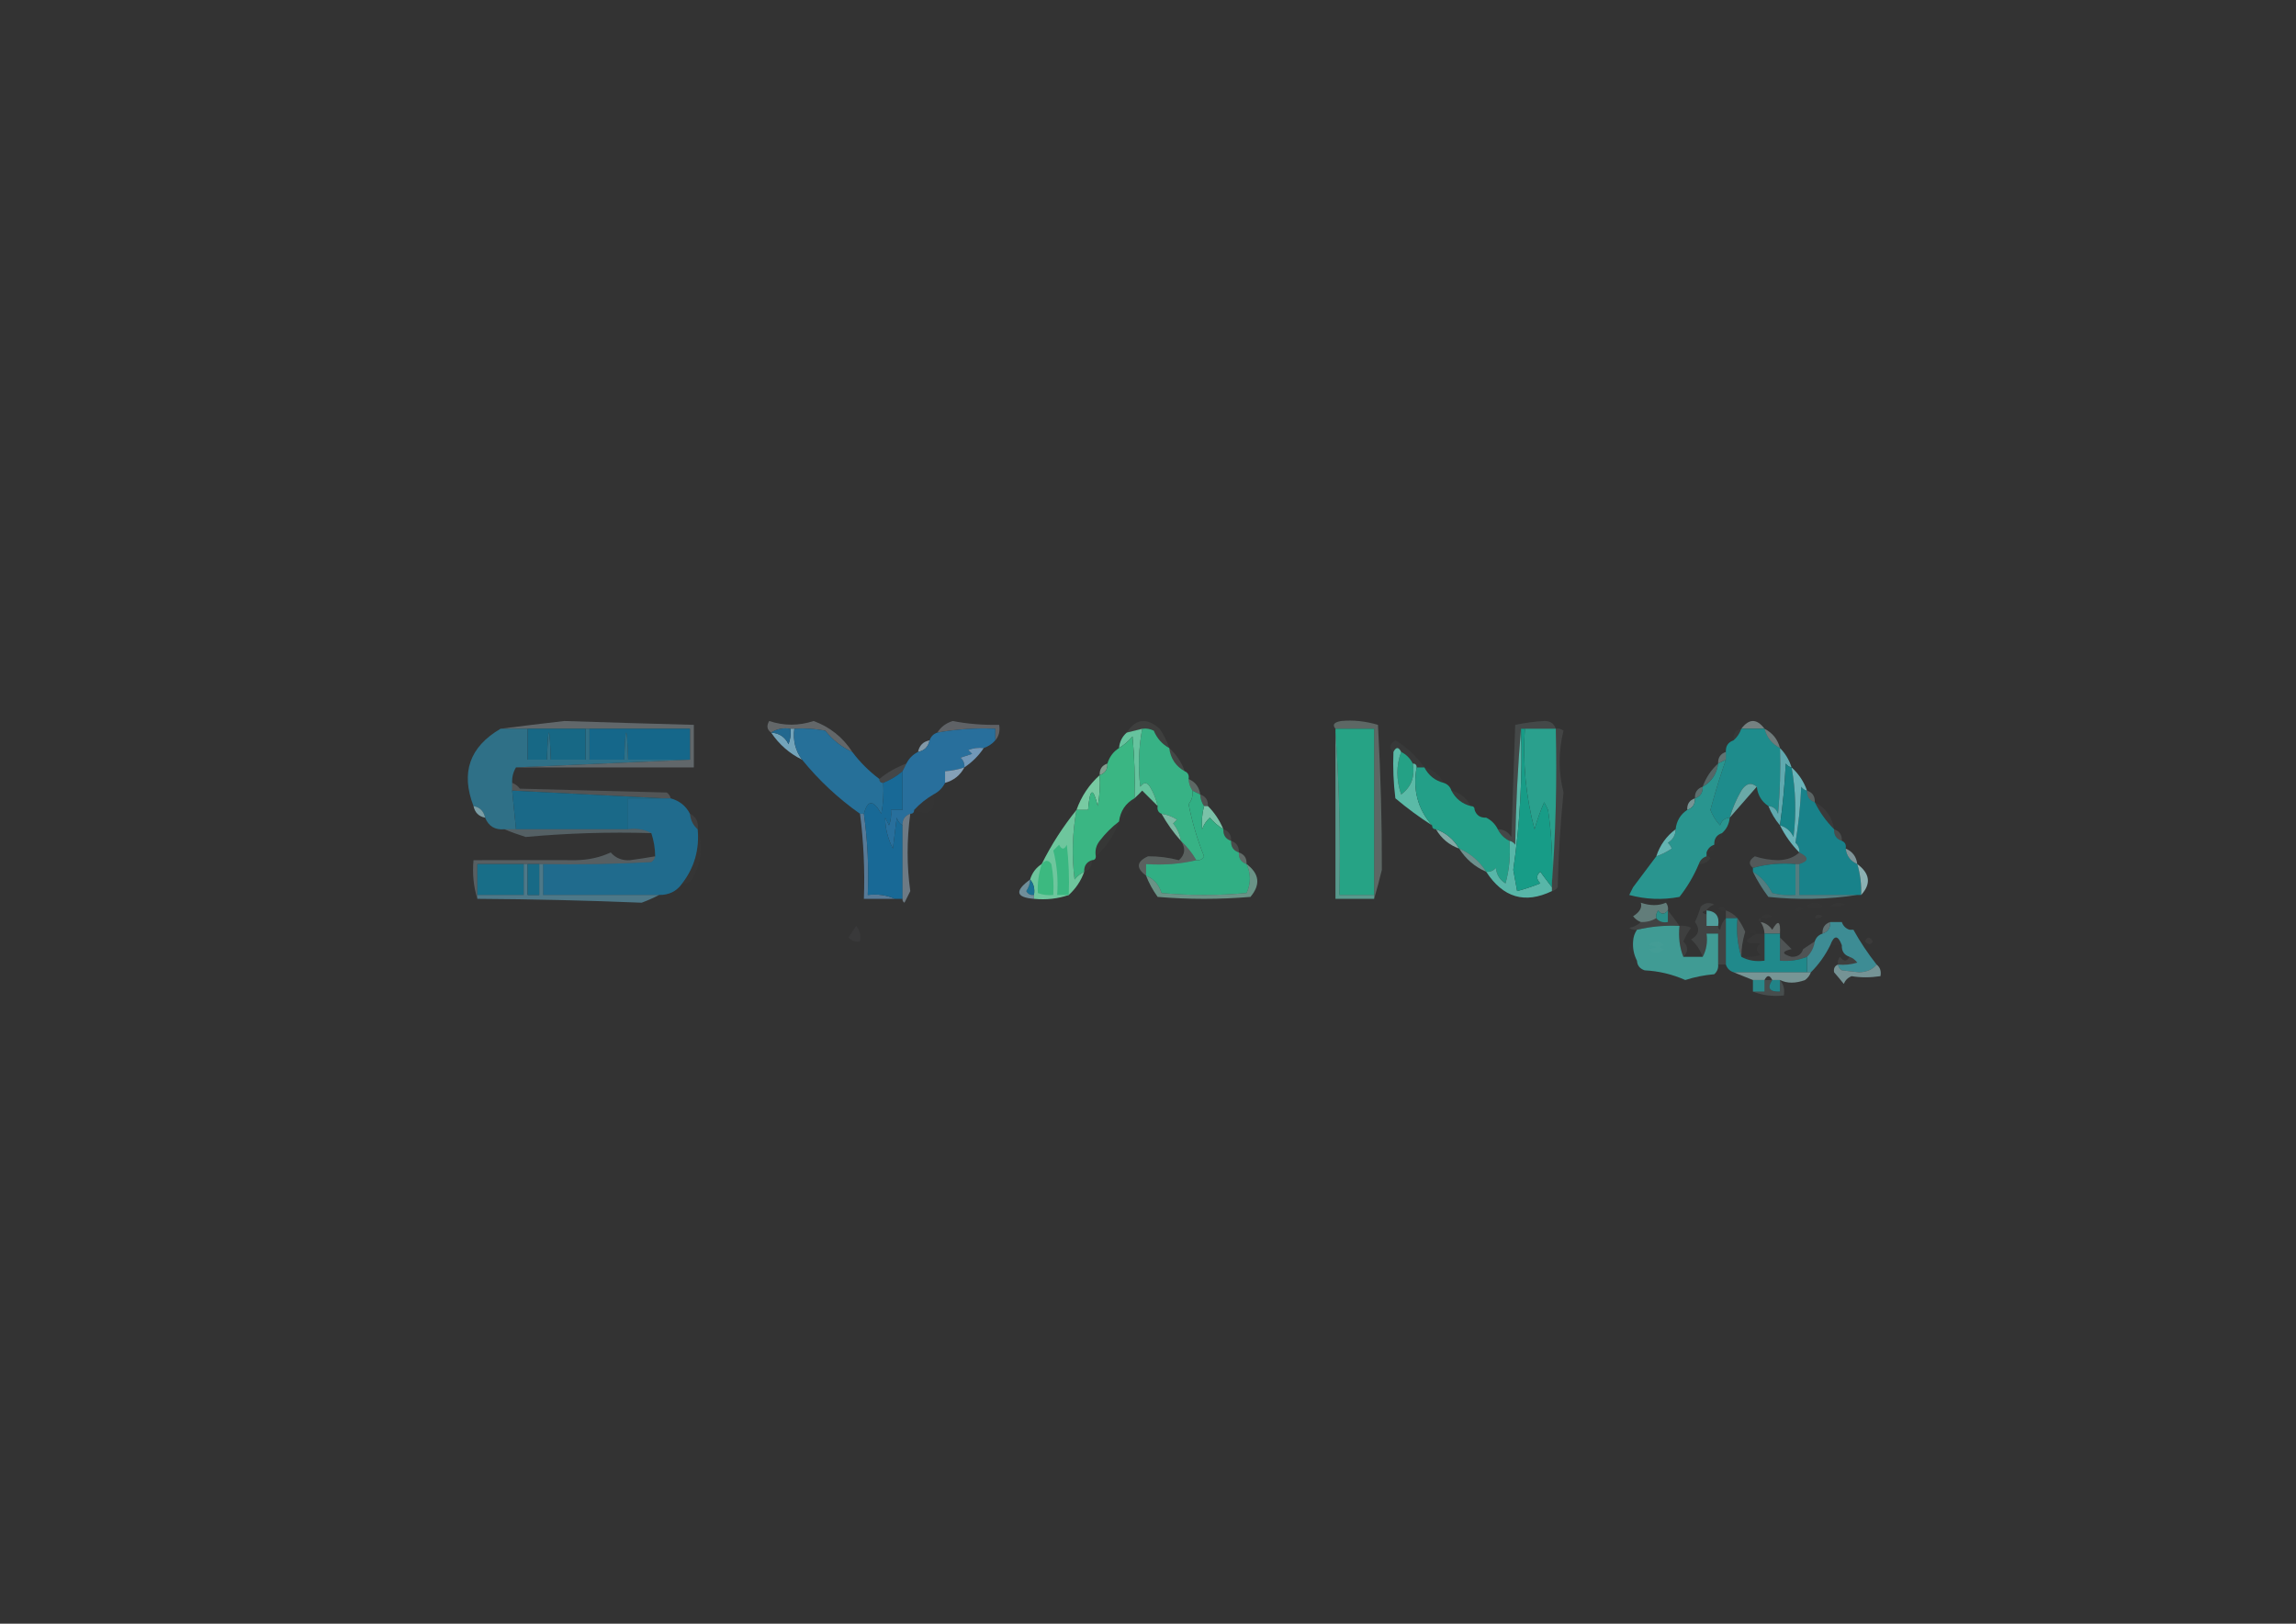 <?xml version="1.0" encoding="UTF-8"?>
<!DOCTYPE svg PUBLIC "-//W3C//DTD SVG 1.1//EN" "http://www.w3.org/Graphics/SVG/1.1/DTD/svg11.dtd">
<svg xmlns="http://www.w3.org/2000/svg" version="1.1" width="594px" height="420px" style="shape-rendering:geometricPrecision; text-rendering:geometricPrecision; image-rendering:optimizeQuality; fill-rule:evenodd; clip-rule:evenodd" xmlns:xlink="http://www.w3.org/1999/xlink">
<rect width="100%" height="100%" fill="#333333" stroke="none"/>
<g><path style="opacity:0.388" fill="#abbac3" d="M 133.5,198.5 C 148.5,197.833 163.5,197.167 178.5,196.5C 178.5,193.833 178.5,191.167 178.5,188.5C 169.833,188.5 161.167,188.5 152.5,188.5C 152.167,188.5 151.833,188.5 151.5,188.5C 146.5,188.5 141.5,188.5 136.5,188.5C 134.167,188.5 131.833,188.5 129.5,188.5C 134.9,187.813 140.4,187.146 146,186.5C 157.144,186.866 168.311,187.199 179.5,187.5C 179.5,191.167 179.5,194.833 179.5,198.5C 164.167,198.5 148.833,198.5 133.5,198.5 Z"/></g>
<g><path style="opacity:0.365" fill="#b7c2c9" d="M 220.5,194.5 C 217.775,193.287 215.441,191.454 213.5,189C 210.854,188.503 208.187,188.336 205.5,188.5C 205.167,188.5 204.833,188.5 204.5,188.5C 202.585,188.216 200.919,188.549 199.5,189.5C 198.427,188.749 198.26,187.749 199,186.5C 202.799,187.767 206.632,187.767 210.5,186.5C 214.72,188.053 218.054,190.72 220.5,194.5 Z"/></g>
<g><path style="opacity:0.365" fill="#acb6c0" d="M 257.5,191.5 C 257.5,190.5 257.5,189.5 257.5,188.5C 252.438,188.274 247.438,188.608 242.5,189.5C 243.406,188.035 244.739,187.035 246.5,186.5C 250.165,187.233 254.165,187.566 258.5,187.5C 258.768,189.099 258.434,190.432 257.5,191.5 Z"/></g>
<g><path style="opacity:0.075" fill="#c9d8d1" d="M 302.5,193.5 C 300.661,192.492 299.328,190.992 298.5,189C 297.552,188.517 296.552,188.351 295.5,188.5C 294.167,188.833 292.833,189.167 291.5,189.5C 293.824,185.887 296.657,185.553 300,188.5C 301.094,190.078 301.928,191.745 302.5,193.5 Z"/></g>
<g><path style="opacity:0.561" fill="#a9bfbe" d="M 456.5,188.5 C 454.5,188.5 452.5,188.5 450.5,188.5C 452.5,185.833 454.5,185.833 456.5,188.5 Z"/></g>
<g><path style="opacity:0.999" fill="#15678a" d="M 152.5,188.5 C 161.167,188.5 169.833,188.5 178.5,188.5C 178.5,191.167 178.5,193.833 178.5,196.5C 173.167,196.5 167.833,196.5 162.5,196.5C 162.167,187.167 161.833,187.167 161.5,196.5C 158.5,196.5 155.5,196.5 152.5,196.5C 152.5,193.833 152.5,191.167 152.5,188.5 Z"/></g>
<g><path style="opacity:1" fill="#2aa08d" d="M 394.5,188.5 C 397.167,188.5 399.833,188.5 402.5,188.5C 402.829,202.01 402.496,215.344 401.5,228.5C 401.753,222.127 401.419,215.794 400.5,209.5C 400.167,208.833 399.833,208.167 399.5,207.5C 398.515,209.772 397.681,212.105 397,214.5C 394.753,205.998 393.92,197.331 394.5,188.5 Z"/></g>
<g><path style="opacity:0.027" fill="#d4eae9" d="M 450.5,188.5 C 450.068,189.71 449.401,190.71 448.5,191.5C 448.285,189.821 448.952,188.821 450.5,188.5 Z"/></g>
<g><path style="opacity:1" fill="#1e8c8c" d="M 450.5,188.5 C 452.5,188.5 454.5,188.5 456.5,188.5C 457.08,190.749 458.413,192.415 460.5,193.5C 460.666,199.176 460.499,204.843 460,210.5C 459.583,209.244 458.75,208.577 457.5,208.5C 455.75,207.341 454.75,205.674 454.5,203.5C 453.048,202.287 451.714,202.62 450.5,204.5C 449.201,206.758 448.201,209.092 447.5,211.5C 446.25,211.577 445.417,212.244 445,213.5C 443.916,212.335 443.083,211.002 442.5,209.5C 443.683,205.096 445.016,200.763 446.5,196.5C 446.5,195.833 446.5,195.167 446.5,194.5C 446.427,192.973 447.094,191.973 448.5,191.5C 449.401,190.71 450.068,189.71 450.5,188.5 Z"/></g>
<g><path style="opacity:1" fill="#74a4ba" d="M 204.5,188.5 C 204.833,188.5 205.167,188.5 205.5,188.5C 205.107,191.513 205.774,194.18 207.5,196.5C 204.236,194.906 201.569,192.573 199.5,189.5C 201.582,189.624 203.082,190.624 204,192.5C 204.49,191.207 204.657,189.873 204.5,188.5 Z"/></g>
<g><path style="opacity:1" fill="#22688f" d="M 199.5,189.5 C 200.919,188.549 202.585,188.216 204.5,188.5C 204.657,189.873 204.49,191.207 204,192.5C 203.082,190.624 201.582,189.624 199.5,189.5 Z"/></g>
<g><path style="opacity:0.475" fill="#afcacb" d="M 456.5,188.5 C 458.587,189.585 459.92,191.251 460.5,193.5C 458.413,192.415 457.08,190.749 456.5,188.5 Z"/></g>
<g><path style="opacity:0.32" fill="#b7d5cd" d="M 355.5,232.5 C 355.5,232.167 355.5,231.833 355.5,231.5C 355.5,217.167 355.5,202.833 355.5,188.5C 352.167,188.5 348.833,188.5 345.5,188.5C 344.62,187.469 345.12,186.802 347,186.5C 350.059,186.198 353.225,186.531 356.5,187.5C 357.21,200.553 357.543,213.053 357.5,225C 356.877,227.607 356.21,230.107 355.5,232.5 Z"/></g>
<g><path style="opacity:0.039" fill="#ccd9d7" d="M 368.5,198.5 C 367.833,198.5 367.167,198.5 366.5,198.5C 366.5,197.833 366.167,197.5 365.5,197.5C 364.833,196.167 363.833,195.167 362.5,194.5C 361.833,193.167 361.167,193.167 360.5,194.5C 359.287,193.503 359.454,192.503 361,191.5C 363.965,193.297 366.465,195.631 368.5,198.5 Z"/></g>
<g><path style="opacity:0.835" fill="#92adc0" d="M 240.5,191.5 C 240.144,193.19 239.144,194.19 237.5,194.5C 237.856,192.81 238.856,191.81 240.5,191.5 Z"/></g>
<g><path style="opacity:1" fill="#286f9c" d="M 257.5,191.5 C 256.71,192.401 255.71,193.068 254.5,193.5C 253.127,193.343 251.793,193.51 250.5,194C 250.833,194.333 251.167,194.667 251.5,195C 250.5,195.333 249.5,195.667 248.5,196C 249.252,196.671 249.586,197.504 249.5,198.5C 247.883,199.038 246.216,199.371 244.5,199.5C 244.5,200.5 244.5,201.5 244.5,202.5C 243.833,203.833 242.833,204.833 241.5,205.5C 239.611,206.604 237.945,207.937 236.5,209.5C 236.5,210.167 236.167,210.5 235.5,210.5C 234.094,210.973 233.427,211.973 233.5,213.5C 232.778,213.082 232.278,212.416 232,211.5C 231.667,214.167 231.333,216.833 231,219.5C 229.686,216.911 229.019,214.244 229,211.5C 229.333,212.167 229.667,212.833 230,213.5C 230.49,212.207 230.657,210.873 230.5,209.5C 231.5,209.5 232.5,209.5 233.5,209.5C 233.5,206.167 233.5,202.833 233.5,199.5C 233.833,198.833 234.167,198.167 234.5,197.5C 235.167,196.167 236.167,195.167 237.5,194.5C 239.144,194.19 240.144,193.19 240.5,191.5C 240.833,190.5 241.5,189.833 242.5,189.5C 247.438,188.608 252.438,188.274 257.5,188.5C 257.5,189.5 257.5,190.5 257.5,191.5 Z"/></g>
<g><path style="opacity:1" fill="#7197b7" d="M 254.5,193.5 C 253.215,195.452 251.549,197.118 249.5,198.5C 249.586,197.504 249.252,196.671 248.5,196C 249.5,195.667 250.5,195.333 251.5,195C 251.167,194.667 250.833,194.333 250.5,194C 251.793,193.51 253.127,193.343 254.5,193.5 Z"/></g>
<g><path style="opacity:1" fill="#37b285" d="M 295.5,188.5 C 296.552,188.351 297.552,188.517 298.5,189C 299.328,190.992 300.661,192.492 302.5,193.5C 302.845,196.198 304.178,198.198 306.5,199.5C 307.338,199.842 307.672,200.508 307.5,201.5C 307.557,202.609 307.89,203.609 308.5,204.5C 308.67,205.822 308.337,206.989 307.5,208C 308.422,212.647 309.756,217.147 311.5,221.5C 311.043,222.298 310.376,222.631 309.5,222.5C 308.396,220.611 307.063,218.945 305.5,217.5C 305.249,215.83 304.582,214.33 303.5,213C 303.833,212.667 304.167,212.333 304.5,212C 303.255,211.209 301.922,210.709 300.5,210.5C 299.662,210.158 299.328,209.492 299.5,208.5C 299.123,206.742 298.456,205.075 297.5,203.5C 296.726,202.289 295.893,202.289 295,203.5C 294.412,198.472 294.578,193.472 295.5,188.5 Z"/></g>
<g><path style="opacity:1" fill="#66c39e" d="M 295.5,188.5 C 294.578,193.472 294.412,198.472 295,203.5C 295.893,202.289 296.726,202.289 297.5,203.5C 298.456,205.075 299.123,206.742 299.5,208.5C 298.173,207.2 296.84,205.867 295.5,204.5C 294.818,205.243 294.151,205.909 293.5,206.5C 293.666,201.156 293.499,195.823 293,190.5C 291.961,191.71 290.794,192.71 289.5,193.5C 289.66,191.847 290.326,190.514 291.5,189.5C 292.833,189.167 294.167,188.833 295.5,188.5 Z"/></g>
<g><path style="opacity:0.114" fill="#cbdbd4" d="M 302.5,193.5 C 304.326,195.147 305.66,197.147 306.5,199.5C 304.178,198.198 302.845,196.198 302.5,193.5 Z"/></g>
<g><path style="opacity:0.906" fill="#2f7690" d="M 129.5,188.5 C 131.833,188.5 134.167,188.5 136.5,188.5C 136.5,191.167 136.5,193.833 136.5,196.5C 138.167,196.5 139.833,196.5 141.5,196.5C 141.833,187.167 142.167,187.167 142.5,196.5C 145.5,196.5 148.5,196.5 151.5,196.5C 151.5,193.833 151.5,191.167 151.5,188.5C 151.833,188.5 152.167,188.5 152.5,188.5C 152.5,191.167 152.5,193.833 152.5,196.5C 155.5,196.5 158.5,196.5 161.5,196.5C 161.833,187.167 162.167,187.167 162.5,196.5C 167.833,196.5 173.167,196.5 178.5,196.5C 163.5,197.167 148.5,197.833 133.5,198.5C 132.766,199.708 132.433,201.041 132.5,202.5C 132.5,203.167 132.5,203.833 132.5,204.5C 132.833,207.833 133.167,211.167 133.5,214.5C 132.5,214.5 131.5,214.5 130.5,214.5C 128.067,214.727 126.401,213.727 125.5,211.5C 125.144,209.81 124.144,208.81 122.5,208.5C 119.158,199.85 121.492,193.183 129.5,188.5 Z"/></g>
<g><path style="opacity:1" fill="#176885" d="M 136.5,188.5 C 141.5,188.5 146.5,188.5 151.5,188.5C 151.5,191.167 151.5,193.833 151.5,196.5C 148.5,196.5 145.5,196.5 142.5,196.5C 142.167,187.167 141.833,187.167 141.5,196.5C 139.833,196.5 138.167,196.5 136.5,196.5C 136.5,193.833 136.5,191.167 136.5,188.5 Z"/></g>
<g><path style="opacity:0.004" fill="#beccd3" d="M 220.5,194.5 C 223.855,195.855 226.189,198.189 227.5,201.5C 224.758,199.425 222.424,197.091 220.5,194.5 Z"/></g>
<g><path style="opacity:1" fill="#24a185" d="M 362.5,194.5 C 363.833,195.167 364.833,196.167 365.5,197.5C 366.106,200.916 365.106,203.582 362.5,205.5C 361.192,201.685 361.192,198.019 362.5,194.5 Z"/></g>
<g><path style="opacity:0.361" fill="#aee3e3" d="M 446.5,194.5 C 446.5,195.167 446.5,195.833 446.5,196.5C 445.833,196.833 445.167,197.167 444.5,197.5C 444.427,195.973 445.094,194.973 446.5,194.5 Z"/></g>
<g><path style="opacity:0.631" fill="#aedcc5" d="M 286.5,197.5 C 286.573,199.027 285.906,200.027 284.5,200.5C 284.427,198.973 285.094,197.973 286.5,197.5 Z"/></g>
<g><path style="opacity:0.024" fill="#c7d9d4" d="M 368.5,198.5 C 370.749,199.08 372.415,200.413 373.5,202.5C 371.251,201.92 369.585,200.587 368.5,198.5 Z"/></g>
<g><path style="opacity:0.12" fill="#c7e3e1" d="M 402.5,188.5 C 399.833,188.5 397.167,188.5 394.5,188.5C 394.167,188.5 393.833,188.5 393.5,188.5C 392.67,198.325 392.17,208.325 392,218.5C 391.617,217.944 391.117,217.611 390.5,217.5C 389.167,216.833 388.167,215.833 387.5,214.5C 389.017,214.511 390.184,215.177 391,216.5C 391.333,206.833 391.667,197.167 392,187.5C 394.549,186.958 397.049,186.624 399.5,186.5C 401.038,186.453 402.038,187.12 402.5,188.5 Z"/></g>
<g><path style="opacity:0.941" fill="#89a7bf" d="M 249.5,198.5 C 248.421,200.543 246.754,201.876 244.5,202.5C 244.5,201.5 244.5,200.5 244.5,199.5C 246.216,199.371 247.883,199.038 249.5,198.5 Z"/></g>
<g><path style="opacity:0.306" fill="#a3dcdb" d="M 444.5,197.5 C 444.155,200.198 442.822,202.198 440.5,203.5C 441.34,201.147 442.674,199.147 444.5,197.5 Z"/></g>
<g><path style="opacity:0.004" fill="#cececc" d="M 149.5,201.5 C 149.897,200.475 150.563,200.308 151.5,201C 150.906,201.464 150.239,201.631 149.5,201.5 Z"/></g>
<g><path style="opacity:0.999" fill="#60a9af" d="M 460.5,193.5 C 461.89,194.899 462.89,196.566 463.5,198.5C 462.883,198.389 462.383,198.056 462,197.5C 461.735,202.882 461.235,208.215 460.5,213.5C 459.263,212.035 458.263,210.368 457.5,208.5C 458.75,208.577 459.583,209.244 460,210.5C 460.499,204.843 460.666,199.176 460.5,193.5 Z"/></g>
<g><path style="opacity:0.133" fill="#b9c8d3" d="M 234.5,197.5 C 234.167,198.167 233.833,198.833 233.5,199.5C 232.021,200.759 230.354,201.759 228.5,202.5C 227.833,202.5 227.5,202.167 227.5,201.5C 229.553,199.803 231.887,198.469 234.5,197.5 Z"/></g>
<g><path style="opacity:1" fill="#5bbaa7" d="M 362.5,194.5 C 361.192,198.019 361.192,201.685 362.5,205.5C 365.106,203.582 366.106,200.916 365.5,197.5C 366.167,197.5 366.5,197.833 366.5,198.5C 365.456,204.315 366.789,209.315 370.5,213.5C 367.229,211.409 364.063,209.076 361,206.5C 360.501,202.514 360.334,198.514 360.5,194.5C 361.167,193.167 361.833,193.167 362.5,194.5 Z"/></g>
<g><path style="opacity:0.097" fill="#dce8e7" d="M 402.5,188.5 C 403.239,188.369 403.906,188.536 404.5,189C 403.167,194.333 403.167,199.667 404.5,205C 403.683,213.088 403.183,221.255 403,229.5C 402.617,230.056 402.117,230.389 401.5,230.5C 401.5,230.167 401.5,229.833 401.5,229.5C 401.5,229.167 401.5,228.833 401.5,228.5C 402.496,215.344 402.829,202.01 402.5,188.5 Z"/></g>
<g><path style="opacity:0.314" fill="#bbdacf" d="M 307.5,201.5 C 309.262,202.262 310.262,203.596 310.5,205.5C 309.833,205.167 309.167,204.833 308.5,204.5C 307.89,203.609 307.557,202.609 307.5,201.5 Z"/></g>
<g><path style="opacity:0.243" fill="#b3c0c3" d="M 132.5,202.5 C 133.289,202.783 133.956,203.283 134.5,204C 147.167,204.333 159.833,204.667 172.5,205C 173.056,205.383 173.389,205.883 173.5,206.5C 172.833,206.5 172.167,206.5 171.5,206.5C 158.598,205.816 145.598,205.149 132.5,204.5C 132.5,203.833 132.5,203.167 132.5,202.5 Z"/></g>
<g><path style="opacity:0.043" fill="#bfd4d0" d="M 375.5,204.5 C 377.749,205.08 379.415,206.413 380.5,208.5C 378.251,207.92 376.585,206.587 375.5,204.5 Z"/></g>
<g><path style="opacity:0.949" fill="#6dafad" d="M 454.5,203.5 C 452.167,206.167 449.833,208.833 447.5,211.5C 448.201,209.092 449.201,206.758 450.5,204.5C 451.714,202.62 453.048,202.287 454.5,203.5 Z"/></g>
<g><path style="opacity:1" fill="#78caa2" d="M 284.5,200.5 C 284.664,203.187 284.497,205.854 284,208.5C 282.781,203.491 281.947,203.824 281.5,209.5C 280.5,209.5 279.5,209.5 278.5,209.5C 279.759,205.975 281.759,202.975 284.5,200.5 Z"/></g>
<g><path style="opacity:0.349" fill="#abe0e1" d="M 440.5,203.5 C 440.573,205.027 439.906,206.027 438.5,206.5C 438.427,204.973 439.094,203.973 440.5,203.5 Z"/></g>
<g><path style="opacity:1" fill="#1a6988" d="M 132.5,204.5 C 145.598,205.149 158.598,205.816 171.5,206.5C 168.5,206.5 165.5,206.5 162.5,206.5C 162.5,209.167 162.5,211.833 162.5,214.5C 152.833,214.5 143.167,214.5 133.5,214.5C 133.167,211.167 132.833,207.833 132.5,204.5 Z"/></g>
<g><path style="opacity:1" fill="#206b8d" d="M 171.5,206.5 C 172.167,206.5 172.833,206.5 173.5,206.5C 175.795,207.136 177.461,208.469 178.5,210.5C 178.66,212.153 179.326,213.486 180.5,214.5C 180.973,219.74 179.64,224.407 176.5,228.5C 175.089,230.539 173.089,231.539 170.5,231.5C 160.5,231.5 150.5,231.5 140.5,231.5C 140.5,228.833 140.5,226.167 140.5,223.5C 149.839,223.666 159.173,223.5 168.5,223C 169.056,222.617 169.389,222.117 169.5,221.5C 169.483,219.435 169.15,217.435 168.5,215.5C 166.735,214.539 164.735,214.205 162.5,214.5C 162.5,211.833 162.5,209.167 162.5,206.5C 165.5,206.5 168.5,206.5 171.5,206.5 Z"/></g>
<g><path style="opacity:1" fill="#267099" d="M 205.5,188.5 C 208.187,188.336 210.854,188.503 213.5,189C 215.441,191.454 217.775,193.287 220.5,194.5C 222.424,197.091 224.758,199.425 227.5,201.5C 227.5,202.167 227.833,202.5 228.5,202.5C 228.664,205.187 228.497,207.854 228,210.5C 225.96,206.82 224.46,206.82 223.5,210.5C 223.167,210.5 222.833,210.5 222.5,210.5C 216.871,206.539 211.871,201.873 207.5,196.5C 205.774,194.18 205.107,191.513 205.5,188.5 Z"/></g>
<g><path style="opacity:1" fill="#18828a" d="M 467.5,204.5 C 467.427,206.027 468.094,207.027 469.5,207.5C 470.786,210.117 472.453,212.45 474.5,214.5C 474.427,216.027 475.094,217.027 476.5,217.5C 477.338,217.842 477.672,218.508 477.5,219.5C 477.738,221.404 478.738,222.738 480.5,223.5C 481.265,226.096 481.599,228.763 481.5,231.5C 481.167,231.5 480.833,231.5 480.5,231.5C 475.5,231.5 470.5,231.5 465.5,231.5C 465.5,228.833 465.5,226.167 465.5,223.5C 467.985,222.74 467.985,221.74 465.5,220.5C 465.586,219.504 465.252,218.671 464.5,218C 465.305,213.251 465.805,208.418 466,203.5C 466.383,204.056 466.883,204.389 467.5,204.5 Z"/></g>
<g><path style="opacity:0.325" fill="#accdcd" d="M 467.5,204.5 C 468.906,204.973 469.573,205.973 469.5,207.5C 468.094,207.027 467.427,206.027 467.5,204.5 Z"/></g>
<g><path style="opacity:0.012" fill="#cfe6dc" d="M 293.5,206.5 C 292.66,208.853 291.326,210.853 289.5,212.5C 289.845,209.802 291.178,207.802 293.5,206.5 Z"/></g>
<g><path style="opacity:0.192" fill="#ccdfd8" d="M 310.5,205.5 C 311.906,205.973 312.573,206.973 312.5,208.5C 312.167,208.5 311.833,208.5 311.5,208.5C 310.89,207.609 310.557,206.609 310.5,205.5 Z"/></g>
<g><path style="opacity:0.573" fill="#a7dede" d="M 438.5,206.5 C 438.573,208.027 437.906,209.027 436.5,209.5C 436.427,207.973 437.094,206.973 438.5,206.5 Z"/></g>
<g><path style="opacity:1" fill="#168387" d="M 463.5,198.5 C 464.579,204.449 464.746,210.449 464,216.5C 463.241,214.937 462.074,213.937 460.5,213.5C 461.235,208.215 461.735,202.882 462,197.5C 462.383,198.056 462.883,198.389 463.5,198.5 Z"/></g>
<g><path style="opacity:1" fill="#6ab4b9" d="M 463.5,198.5 C 465.326,200.147 466.66,202.147 467.5,204.5C 466.883,204.389 466.383,204.056 466,203.5C 465.805,208.418 465.305,213.251 464.5,218C 465.252,218.671 465.586,219.504 465.5,220.5C 463.478,218.469 461.811,216.135 460.5,213.5C 462.074,213.937 463.241,214.937 464,216.5C 464.746,210.449 464.579,204.449 463.5,198.5 Z"/></g>
<g><path style="opacity:0.71" fill="#98c9d5" d="M 122.5,208.5 C 124.144,208.81 125.144,209.81 125.5,211.5C 123.856,211.19 122.856,210.19 122.5,208.5 Z"/></g>
<g><path style="opacity:0.008" fill="#c2d1e1" d="M 241.5,205.5 C 242.078,209.935 240.411,211.268 236.5,209.5C 237.945,207.937 239.611,206.604 241.5,205.5 Z"/></g>
<g><path style="opacity:0.004" fill="#d2dfdd" d="M 381.5,209.5 C 383.027,209.427 384.027,210.094 384.5,211.5C 382.973,211.573 381.973,210.906 381.5,209.5 Z"/></g>
<g><path style="opacity:1" fill="#3ab683" d="M 293.5,206.5 C 291.178,207.802 289.845,209.802 289.5,212.5C 287.612,213.94 285.945,215.606 284.5,217.5C 283.571,218.689 283.238,220.022 283.5,221.5C 283.5,222.167 283.167,222.5 282.5,222.5C 281.094,222.973 280.427,223.973 280.5,225.5C 279.542,225.953 278.708,226.619 278,227.5C 277.254,221.449 277.421,215.449 278.5,209.5C 279.5,209.5 280.5,209.5 281.5,209.5C 281.947,203.824 282.781,203.491 284,208.5C 284.497,205.854 284.664,203.187 284.5,200.5C 285.906,200.027 286.573,199.027 286.5,197.5C 287.026,195.77 288.026,194.436 289.5,193.5C 290.794,192.71 291.961,191.71 293,190.5C 293.499,195.823 293.666,201.156 293.5,206.5 Z"/></g>
<g><path style="opacity:1" fill="#7ac2a8" d="M 311.5,208.5 C 311.833,208.5 312.167,208.5 312.5,208.5C 314.218,210.223 315.551,212.223 316.5,214.5C 315.206,213.71 314.039,212.71 313,211.5C 312.085,212.328 311.419,213.328 311,214.5C 310.82,212.512 310.986,210.512 311.5,208.5 Z"/></g>
<g><path style="opacity:0.051" fill="#c4d5d8" d="M 469.5,207.5 C 472.323,208.992 473.99,211.326 474.5,214.5C 472.453,212.45 470.786,210.117 469.5,207.5 Z"/></g>
<g><path style="opacity:0.075" fill="#c8d2da" d="M 178.5,210.5 C 180.104,211.287 180.771,212.62 180.5,214.5C 179.326,213.486 178.66,212.153 178.5,210.5 Z"/></g>
<g><path style="opacity:1" fill="#29958f" d="M 446.5,196.5 C 445.016,200.763 443.683,205.096 442.5,209.5C 443.083,211.002 443.916,212.335 445,213.5C 445.417,212.244 446.25,211.577 447.5,211.5C 447.34,213.153 446.674,214.486 445.5,215.5C 444.094,215.973 443.427,216.973 443.5,218.5C 442.5,218.833 441.833,219.5 441.5,220.5C 441.5,220.833 441.5,221.167 441.5,221.5C 440.5,221.833 439.833,222.5 439.5,223.5C 438.243,226.504 436.577,229.337 434.5,232C 430.129,232.828 425.795,232.661 421.5,231.5C 421.863,230.817 422.196,230.15 422.5,229.5C 424.5,226.833 426.5,224.167 428.5,221.5C 429.901,221.029 431.234,220.362 432.5,219.5C 432.291,218.914 431.957,218.414 431.5,218C 432.823,217.184 433.489,216.017 433.5,214.5C 433.75,212.326 434.75,210.659 436.5,209.5C 437.906,209.027 438.573,208.027 438.5,206.5C 439.906,206.027 440.573,205.027 440.5,203.5C 442.822,202.198 444.155,200.198 444.5,197.5C 445.167,197.167 445.833,196.833 446.5,196.5 Z"/></g>
<g><path style="opacity:0.863" fill="#87ceb5" d="M 300.5,210.5 C 301.922,210.709 303.255,211.209 304.5,212C 304.167,212.333 303.833,212.667 303.5,213C 304.582,214.33 305.249,215.83 305.5,217.5C 303.6,215.381 301.934,213.047 300.5,210.5 Z"/></g>
<g><path style="opacity:1" fill="#31af84" d="M 308.5,204.5 C 309.167,204.833 309.833,205.167 310.5,205.5C 310.557,206.609 310.89,207.609 311.5,208.5C 310.986,210.512 310.82,212.512 311,214.5C 311.419,213.328 312.085,212.328 313,211.5C 314.039,212.71 315.206,213.71 316.5,214.5C 316.427,216.027 317.094,217.027 318.5,217.5C 318.427,219.027 319.094,220.027 320.5,220.5C 320.427,222.027 321.094,223.027 322.5,223.5C 323.649,226.041 323.649,228.541 322.5,231C 315.167,231.667 307.833,231.667 300.5,231C 299.845,228.841 298.512,227.341 296.5,226.5C 296.5,225.5 296.5,224.5 296.5,223.5C 301.032,223.818 305.366,223.485 309.5,222.5C 310.376,222.631 311.043,222.298 311.5,221.5C 309.756,217.147 308.422,212.647 307.5,208C 308.337,206.989 308.67,205.822 308.5,204.5 Z"/></g>
<g><path style="opacity:0.31" fill="#9fc5d4" d="M 130.5,214.5 C 131.5,214.5 132.5,214.5 133.5,214.5C 143.167,214.5 152.833,214.5 162.5,214.5C 164.735,214.205 166.735,214.539 168.5,215.5C 157.585,215.18 146.752,215.513 136,216.5C 134.052,215.891 132.218,215.224 130.5,214.5 Z"/></g>
<g><path style="opacity:0.722" fill="#9fd8d3" d="M 371.5,214.5 C 374.089,215.419 376.089,217.086 377.5,219.5C 374.911,218.581 372.911,216.914 371.5,214.5 Z"/></g>
<g><path style="opacity:1" fill="#6ec69d" d="M 278.5,209.5 C 277.421,215.449 277.254,221.449 278,227.5C 278.708,226.619 279.542,225.953 280.5,225.5C 279.66,227.853 278.326,229.853 276.5,231.5C 273.713,232.477 270.713,232.81 267.5,232.5C 267.5,232.167 267.5,231.833 267.5,231.5C 267.768,229.901 267.434,228.568 266.5,227.5C 267.026,225.77 268.026,224.436 269.5,223.5C 272.004,218.485 275.004,213.819 278.5,209.5 Z"/></g>
<g><path style="opacity:0.11" fill="#ceded9" d="M 316.5,214.5 C 317.906,214.973 318.573,215.973 318.5,217.5C 317.094,217.027 316.427,216.027 316.5,214.5 Z"/></g>
<g><path style="opacity:0.012" fill="#dae8e7" d="M 445.5,215.5 C 445.573,217.027 444.906,218.027 443.5,218.5C 443.427,216.973 444.094,215.973 445.5,215.5 Z"/></g>
<g><path style="opacity:0.161" fill="#bdd3d7" d="M 474.5,214.5 C 475.906,214.973 476.573,215.973 476.5,217.5C 475.094,217.027 474.427,216.027 474.5,214.5 Z"/></g>
<g><path style="opacity:0.024" fill="#c0ddcf" d="M 289.5,212.5 C 288.277,216.049 286.277,219.049 283.5,221.5C 283.238,220.022 283.571,218.689 284.5,217.5C 285.945,215.606 287.612,213.94 289.5,212.5 Z"/></g>
<g><path style="opacity:1" fill="#239f88" d="M 366.5,198.5 C 367.167,198.5 367.833,198.5 368.5,198.5C 369.585,200.587 371.251,201.92 373.5,202.5C 374.5,202.833 375.167,203.5 375.5,204.5C 376.585,206.587 378.251,207.92 380.5,208.5C 381.167,208.5 381.5,208.833 381.5,209.5C 381.973,210.906 382.973,211.573 384.5,211.5C 385.833,212.167 386.833,213.167 387.5,214.5C 388.167,215.833 389.167,216.833 390.5,217.5C 390.823,221.226 390.489,224.893 389.5,228.5C 388.029,227.619 387.196,226.286 387,224.5C 386.329,225.252 385.496,225.586 384.5,225.5C 382.761,222.757 380.427,220.757 377.5,219.5C 376.089,217.086 374.089,215.419 371.5,214.5C 370.833,214.5 370.5,214.167 370.5,213.5C 366.789,209.315 365.456,204.315 366.5,198.5 Z"/></g>
<g><path style="opacity:0.008" fill="#cecdc8" d="M 159.5,218.5 C 160.833,219.167 160.833,219.167 159.5,218.5 Z"/></g>
<g><path style="opacity:0.149" fill="#c9ddd7" d="M 318.5,217.5 C 319.906,217.973 320.573,218.973 320.5,220.5C 319.094,220.027 318.427,219.027 318.5,217.5 Z"/></g>
<g><path style="opacity:1" fill="#26a385" d="M 345.5,189.5 C 345.5,189.167 345.5,188.833 345.5,188.5C 348.833,188.5 352.167,188.5 355.5,188.5C 355.5,202.833 355.5,217.167 355.5,231.5C 352.5,231.5 349.5,231.5 346.5,231.5C 346.829,217.323 346.496,203.323 345.5,189.5 Z"/></g>
<g><path style="opacity:0.975" fill="#59b9ab" d="M 393.5,188.5 C 393.926,200.734 393.259,212.9 391.5,225C 391.833,226.833 392.167,228.667 392.5,230.5C 394.535,229.959 396.535,229.292 398.5,228.5C 397.41,227.391 397.41,226.391 398.5,225.5C 399.521,226.901 400.521,228.235 401.5,229.5C 401.5,229.833 401.5,230.167 401.5,230.5C 394.525,233.87 388.858,232.203 384.5,225.5C 385.496,225.586 386.329,225.252 387,224.5C 387.196,226.286 388.029,227.619 389.5,228.5C 390.489,224.893 390.823,221.226 390.5,217.5C 391.117,217.611 391.617,217.944 392,218.5C 392.17,208.325 392.67,198.325 393.5,188.5 Z"/></g>
<g><path style="opacity:1" fill="#179c87" d="M 393.5,188.5 C 393.833,188.5 394.167,188.5 394.5,188.5C 393.92,197.331 394.753,205.998 397,214.5C 397.681,212.105 398.515,209.772 399.5,207.5C 399.833,208.167 400.167,208.833 400.5,209.5C 401.419,215.794 401.753,222.127 401.5,228.5C 401.5,228.833 401.5,229.167 401.5,229.5C 400.521,228.235 399.521,226.901 398.5,225.5C 397.41,226.391 397.41,227.391 398.5,228.5C 396.535,229.292 394.535,229.959 392.5,230.5C 392.167,228.667 391.833,226.833 391.5,225C 393.259,212.9 393.926,200.734 393.5,188.5 Z"/></g>
<g><path style="opacity:1" fill="#64b4b2" d="M 433.5,214.5 C 433.489,216.017 432.823,217.184 431.5,218C 431.957,218.414 432.291,218.914 432.5,219.5C 431.234,220.362 429.901,221.029 428.5,221.5C 429.433,218.63 431.1,216.296 433.5,214.5 Z"/></g>
<g><path style="opacity:0.012" fill="#d0e6e2" d="M 443.5,218.5 C 443.5,219.833 442.833,220.5 441.5,220.5C 441.833,219.5 442.5,218.833 443.5,218.5 Z"/></g>
<g><path style="opacity:1" fill="#3ab781" d="M 276.5,231.5 C 275.5,231.5 274.5,231.5 273.5,231.5C 273.793,227.563 273.46,223.73 272.5,220C 273,219.5 273.5,219 274,218.5C 274.667,219.833 275.333,219.833 276,218.5C 276.499,222.821 276.666,227.154 276.5,231.5 Z"/></g>
<g><path style="opacity:0.678" fill="#a3c2c9" d="M 477.5,219.5 C 479.262,220.262 480.262,221.596 480.5,223.5C 478.738,222.738 477.738,221.404 477.5,219.5 Z"/></g>
<g><path style="opacity:0.739" fill="#6493bb" d="M 222.5,210.5 C 222.833,210.5 223.167,210.5 223.5,210.5C 224.462,217.412 224.795,224.412 224.5,231.5C 227.059,231.198 229.393,231.532 231.5,232.5C 228.833,232.5 226.167,232.5 223.5,232.5C 223.764,225.11 223.43,217.777 222.5,210.5 Z"/></g>
<g><path style="opacity:0.565" fill="#9bd8d3" d="M 377.5,219.5 C 380.427,220.757 382.761,222.757 384.5,225.5C 381.573,224.243 379.239,222.243 377.5,219.5 Z"/></g>
<g><path style="opacity:0.314" fill="#a7c1ca" d="M 169.5,221.5 C 169.389,222.117 169.056,222.617 168.5,223C 159.173,223.5 149.839,223.666 140.5,223.5C 140.167,223.5 139.833,223.5 139.5,223.5C 138.5,223.5 137.5,223.5 136.5,223.5C 136.167,223.5 135.833,223.5 135.5,223.5C 131.5,223.5 127.5,223.5 123.5,223.5C 123.5,226.167 123.5,228.833 123.5,231.5C 123.5,231.833 123.5,232.167 123.5,232.5C 122.521,229.375 122.187,226.042 122.5,222.5C 131.082,222.472 139.915,222.472 149,222.5C 152.276,222.442 155.276,221.776 158,220.5C 159.299,221.98 160.966,222.646 163,222.5C 165.187,222.212 167.354,221.878 169.5,221.5 Z"/></g>
<g><path style="opacity:1" fill="#186996" d="M 233.5,199.5 C 233.5,202.833 233.5,206.167 233.5,209.5C 232.5,209.5 231.5,209.5 230.5,209.5C 230.657,210.873 230.49,212.207 230,213.5C 229.667,212.833 229.333,212.167 229,211.5C 229.019,214.244 229.686,216.911 231,219.5C 231.333,216.833 231.667,214.167 232,211.5C 232.278,212.416 232.778,213.082 233.5,213.5C 233.5,219.833 233.5,226.167 233.5,232.5C 232.833,232.5 232.167,232.5 231.5,232.5C 229.393,231.532 227.059,231.198 224.5,231.5C 224.795,224.412 224.462,217.412 223.5,210.5C 224.46,206.82 225.96,206.82 228,210.5C 228.497,207.854 228.664,205.187 228.5,202.5C 230.354,201.759 232.021,200.759 233.5,199.5 Z"/></g>
<g><path style="opacity:0.274" fill="#c3ddd4" d="M 305.5,217.5 C 307.063,218.945 308.396,220.611 309.5,222.5C 305.366,223.485 301.032,223.818 296.5,223.5C 296.5,224.5 296.5,225.5 296.5,226.5C 293.849,224.539 294.016,222.872 297,221.5C 299.624,221.47 302.291,221.803 305,222.5C 306.628,221.038 306.795,219.372 305.5,217.5 Z"/></g>
<g><path style="opacity:0.357" fill="#b3d4c9" d="M 320.5,220.5 C 321.906,220.973 322.573,221.973 322.5,223.5C 321.094,223.027 320.427,222.027 320.5,220.5 Z"/></g>
<g><path style="opacity:0.039" fill="#d9e6e5" d="M 441.5,221.5 C 441.938,221.435 442.272,221.601 442.5,222C 441.756,223.039 440.756,223.539 439.5,223.5C 439.833,222.5 440.5,221.833 441.5,221.5 Z"/></g>
<g><path style="opacity:0.235" fill="#bdd7d9" d="M 465.5,220.5 C 467.985,221.74 467.985,222.74 465.5,223.5C 465.167,223.5 464.833,223.5 464.5,223.5C 460.629,223.185 456.962,223.518 453.5,224.5C 452.287,223.503 452.454,222.503 454,221.5C 455.906,222.131 457.906,222.464 460,222.5C 462.295,222.453 464.129,221.787 465.5,220.5 Z"/></g>
<g><path style="opacity:1" fill="#3cb980" d="M 269.5,223.5 C 270.397,222.402 271.23,222.402 272,223.5C 272.497,226.146 272.664,228.813 272.5,231.5C 271.127,231.657 269.793,231.49 268.5,231C 268.357,228.565 268.69,226.065 269.5,223.5 Z"/></g>
<g><path style="opacity:0.031" fill="#c9dfd4" d="M 282.5,222.5 C 282.573,224.027 281.906,225.027 280.5,225.5C 280.427,223.973 281.094,222.973 282.5,222.5 Z"/></g>
<g><path style="opacity:0.715" fill="#68c2b1" d="M 345.5,189.5 C 346.496,203.323 346.829,217.323 346.5,231.5C 349.5,231.5 352.5,231.5 355.5,231.5C 355.5,231.833 355.5,232.167 355.5,232.5C 352.167,232.5 348.833,232.5 345.5,232.5C 345.5,218.167 345.5,203.833 345.5,189.5 Z"/></g>
<g><path style="opacity:1" fill="#186e88" d="M 135.5,223.5 C 135.5,226.167 135.5,228.833 135.5,231.5C 131.5,231.5 127.5,231.5 123.5,231.5C 123.5,228.833 123.5,226.167 123.5,223.5C 127.5,223.5 131.5,223.5 135.5,223.5 Z"/></g>
<g><path style="opacity:0.016" fill="#d3dbe1" d="M 180.5,214.5 C 181.912,218.889 181.412,223.222 179,227.5C 178.329,228.252 177.496,228.586 176.5,228.5C 179.64,224.407 180.973,219.74 180.5,214.5 Z"/></g>
<g><path style="opacity:1" fill="#1a878c" d="M 464.5,223.5 C 464.5,226.167 464.5,228.833 464.5,231.5C 462.473,231.662 460.473,231.495 458.5,231C 457.285,228.625 455.619,226.791 453.5,225.5C 453.5,225.167 453.5,224.833 453.5,224.5C 456.962,223.518 460.629,223.185 464.5,223.5 Z"/></g>
<g><path style="opacity:0.55" fill="#9cb5c7" d="M 235.5,210.5 C 234.584,217.252 234.584,223.918 235.5,230.5C 235,231.5 234.5,232.5 234,233.5C 233.601,233.272 233.435,232.938 233.5,232.5C 233.5,226.167 233.5,219.833 233.5,213.5C 233.427,211.973 234.094,210.973 235.5,210.5 Z"/></g>
<g><path style="opacity:0.937" fill="#92b9bc" d="M 480.5,223.5 C 483.794,225.956 484.127,228.623 481.5,231.5C 481.599,228.763 481.265,226.096 480.5,223.5 Z"/></g>
<g><path style="opacity:0.008" fill="#ebede7" d="M 422.5,229.5 C 421.833,228.167 421.833,228.167 422.5,229.5 Z"/></g>
<g><path style="opacity:1" fill="#197193" d="M 266.5,227.5 C 267.434,228.568 267.768,229.901 267.5,231.5C 266.624,231.631 265.957,231.298 265.5,230.5C 266.127,229.583 266.461,228.583 266.5,227.5 Z"/></g>
<g><path style="opacity:0.729" fill="#5791a7" d="M 135.5,223.5 C 135.833,223.5 136.167,223.5 136.5,223.5C 136.5,226.167 136.5,228.833 136.5,231.5C 137.5,231.5 138.5,231.5 139.5,231.5C 139.5,228.833 139.5,226.167 139.5,223.5C 139.833,223.5 140.167,223.5 140.5,223.5C 140.5,226.167 140.5,228.833 140.5,231.5C 150.5,231.5 160.5,231.5 170.5,231.5C 169.122,232.234 167.622,232.901 166,233.5C 151.957,232.919 137.79,232.586 123.5,232.5C 123.5,232.167 123.5,231.833 123.5,231.5C 127.5,231.5 131.5,231.5 135.5,231.5C 135.5,228.833 135.5,226.167 135.5,223.5 Z"/></g>
<g><path style="opacity:1" fill="#186a86" d="M 136.5,223.5 C 137.5,223.5 138.5,223.5 139.5,223.5C 139.5,226.167 139.5,228.833 139.5,231.5C 138.5,231.5 137.5,231.5 136.5,231.5C 136.5,228.833 136.5,226.167 136.5,223.5 Z"/></g>
<g><path style="opacity:0.694" fill="#8ab6c7" d="M 266.5,227.5 C 266.461,228.583 266.127,229.583 265.5,230.5C 265.957,231.298 266.624,231.631 267.5,231.5C 267.5,231.833 267.5,232.167 267.5,232.5C 262.787,232.131 262.454,230.464 266.5,227.5 Z"/></g>
<g><path style="opacity:0.647" fill="#87c8b3" d="M 322.5,223.5 C 325.837,226.005 326.17,228.838 323.5,232C 315.5,232.667 307.5,232.667 299.5,232C 298.242,230.259 297.242,228.426 296.5,226.5C 298.512,227.341 299.845,228.841 300.5,231C 307.833,231.667 315.167,231.667 322.5,231C 323.649,228.541 323.649,226.041 322.5,223.5 Z"/></g>
<g><path style="opacity:0.561" fill="#6eb8bd" d="M 464.5,223.5 C 464.833,223.5 465.167,223.5 465.5,223.5C 465.5,226.167 465.5,228.833 465.5,231.5C 470.5,231.5 475.5,231.5 480.5,231.5C 473.011,232.656 465.345,232.822 457.5,232C 455.942,229.948 454.608,227.781 453.5,225.5C 455.619,226.791 457.285,228.625 458.5,231C 460.473,231.495 462.473,231.662 464.5,231.5C 464.5,228.833 464.5,226.167 464.5,223.5 Z"/></g>
<g><path style="opacity:0.008" fill="#e6ebe8" d="M 421.5,233.5 C 422.833,234.167 422.833,234.167 421.5,233.5 Z"/></g>
<g><path style="opacity:0.012" fill="#e9eae9" d="M 467.5,234.5 C 468.708,233.218 470.042,233.218 471.5,234.5C 470.443,234.906 469.109,234.906 467.5,234.5 Z"/></g>
<g><path style="opacity:0.009" fill="#ebebea" d="M 473.5,234.5 C 474.601,233.402 475.934,233.235 477.5,234C 476.207,234.49 474.873,234.657 473.5,234.5 Z"/></g>
<g><path style="opacity:0.525" fill="#8dc0bb" d="M 431.5,235.5 C 430.603,236.598 429.77,236.598 429,235.5C 428.536,236.094 428.369,236.761 428.5,237.5C 427.292,238.234 425.959,238.567 424.5,238.5C 423.711,238.217 423.044,237.717 422.5,237C 424.208,235.938 424.874,234.771 424.5,233.5C 426.941,234.327 429.107,234.327 431,233.5C 431.464,234.094 431.631,234.761 431.5,235.5 Z"/></g>
<g><path style="opacity:0.01" fill="#ebebea" d="M 446.5,235.5 C 445.761,235.631 445.094,235.464 444.5,235C 445.437,234.308 446.103,234.475 446.5,235.5 Z"/></g>
<g><path style="opacity:0.012" fill="#e2e2e2" d="M 464.5,235.5 C 464.897,234.475 465.563,234.308 466.5,235C 465.906,235.464 465.239,235.631 464.5,235.5 Z"/></g>
<g><path style="opacity:0.004" fill="#ebebea" d="M 435.5,236.5 C 434.833,235.167 434.833,235.167 435.5,236.5 Z"/></g>
<g><path style="opacity:0.992" fill="#2b908a" d="M 431.5,235.5 C 431.5,236.5 431.5,237.5 431.5,238.5C 430.209,238.737 429.209,238.404 428.5,237.5C 428.369,236.761 428.536,236.094 429,235.5C 429.77,236.598 430.603,236.598 431.5,235.5 Z"/></g>
<g><path style="opacity:0.008" fill="#eaebeb" d="M 435.5,236.5 C 436.833,237.167 436.833,237.167 435.5,236.5 Z"/></g>
<g><path style="opacity:0.133" fill="#d2e6e6" d="M 446.5,235.5 C 447.71,235.932 448.71,236.599 449.5,237.5C 448.5,237.5 447.5,237.5 446.5,237.5C 446.5,236.833 446.5,236.167 446.5,235.5 Z"/></g>
<g><path style="opacity:0.016" fill="#ebebee" d="M 455.5,237.5 C 456.251,236.427 457.251,236.26 458.5,237C 457.552,237.483 456.552,237.649 455.5,237.5 Z"/></g>
<g><path style="opacity:0.027" fill="#e8e8e8" d="M 469.5,237.5 C 469.897,236.475 470.563,236.308 471.5,237C 470.906,237.464 470.239,237.631 469.5,237.5 Z"/></g>
<g><path style="opacity:0.004" fill="#dae4e4" d="M 476.5,238.5 C 475.5,238.5 474.5,238.5 473.5,238.5C 473.791,237.351 474.624,236.684 476,236.5C 476.833,236.667 477.667,236.833 478.5,237C 477.584,237.278 476.918,237.778 476.5,238.5 Z"/></g>
<g><path style="opacity:0.027" fill="#e6e7e6" d="M 455.5,237.5 C 455.5,237.833 455.5,238.167 455.5,238.5C 454.83,238.019 454.83,237.685 455.5,237.5 Z"/></g>
<g><path style="opacity:0.086" fill="#d8eaeb" d="M 431.5,235.5 C 432.535,236.791 433.535,238.124 434.5,239.5C 430.766,239.323 427.099,239.656 423.5,240.5C 422.761,240.631 422.094,240.464 421.5,240C 422.737,239.768 423.737,239.268 424.5,238.5C 425.959,238.567 427.292,238.234 428.5,237.5C 429.209,238.404 430.209,238.737 431.5,238.5C 431.5,237.5 431.5,236.5 431.5,235.5 Z"/></g>
<g><path style="opacity:1" fill="#509e9c" d="M 441.5,235.5 C 443.912,235.694 444.912,237.027 444.5,239.5C 443.5,239.5 442.5,239.5 441.5,239.5C 441.5,238.5 441.5,237.5 441.5,236.5C 441.5,236.167 441.5,235.833 441.5,235.5 Z"/></g>
<g><path style="opacity:0.004" fill="#e5eced" d="M 476.5,238.5 C 477.833,238.5 478.5,239.167 478.5,240.5C 477.5,240.167 476.833,239.5 476.5,238.5 Z"/></g>
<g><path style="opacity:0.004" fill="#dfe1df" d="M 479.5,240.5 C 479.897,239.475 480.563,239.308 481.5,240C 480.906,240.464 480.239,240.631 479.5,240.5 Z"/></g>
<g><path style="opacity:0.008" fill="#eaebea" d="M 454.5,241.5 C 453.761,241.631 453.094,241.464 452.5,241C 453.437,240.308 454.103,240.475 454.5,241.5 Z"/></g>
<g><path style="opacity:0.353" fill="#c7dddc" d="M 455.5,238.5 C 456.735,238.721 457.735,239.388 458.5,240.5C 460.005,237.869 460.671,238.203 460.5,241.5C 459.167,241.5 457.833,241.5 456.5,241.5C 456.443,240.391 456.11,239.391 455.5,238.5 Z"/></g>
<g><path style="opacity:0.443" fill="#9cc2c6" d="M 473.5,238.5 C 473.573,240.027 472.906,241.027 471.5,241.5C 471.427,239.973 472.094,238.973 473.5,238.5 Z"/></g>
<g><path style="opacity:0.043" fill="#c7cedd" d="M 221.5,239.5 C 222.434,240.568 222.768,241.901 222.5,243.5C 221.325,243.719 220.325,243.386 219.5,242.5C 220.193,241.482 220.859,240.482 221.5,239.5 Z"/></g>
<g><path style="opacity:0.063" fill="#e3eeee" d="M 434.5,239.5 C 435.552,239.351 436.552,239.517 437.5,240C 436.707,241.085 436.04,242.252 435.5,243.5C 436.807,244.865 436.807,246.198 435.5,247.5C 434.527,245.052 434.194,242.385 434.5,239.5 Z"/></g>
<g><path style="opacity:0.088" fill="#d3e6e4" d="M 441.5,235.5 C 440.167,235.833 440.167,236.167 441.5,236.5C 441.5,237.5 441.5,238.5 441.5,239.5C 442.5,239.5 443.5,239.5 444.5,239.5C 444.435,239.938 444.601,240.272 445,240.5C 445.232,239.263 445.732,238.263 446.5,237.5C 446.5,241.5 446.5,245.5 446.5,249.5C 445.833,249.5 445.167,249.5 444.5,249.5C 444.5,246.833 444.5,244.167 444.5,241.5C 443.5,241.5 442.5,241.5 441.5,241.5C 441.795,243.735 441.461,245.735 440.5,247.5C 439.883,245.771 438.883,244.271 437.5,243C 439.525,241.806 439.859,240.306 438.5,238.5C 439.098,237.205 439.598,235.872 440,234.5C 441.049,233.483 442.216,233.316 443.5,234C 442.584,234.278 441.918,234.778 441.5,235.5 Z"/></g>
<g><path style="opacity:0.051" fill="#d8d5d5" d="M 482.5,243.5 C 483.077,242.227 483.743,242.227 484.5,243.5C 484.03,244.463 483.363,244.463 482.5,243.5 Z"/></g>
<g><path style="opacity:1" fill="#409b94" d="M 434.5,239.5 C 434.194,242.385 434.527,245.052 435.5,247.5C 437.167,247.5 438.833,247.5 440.5,247.5C 441.461,245.735 441.795,243.735 441.5,241.5C 442.5,241.5 443.5,241.5 444.5,241.5C 444.5,244.167 444.5,246.833 444.5,249.5C 444.586,250.496 444.252,251.329 443.5,252C 440.905,252.226 438.405,252.726 436,253.5C 432.688,252.024 429.188,251.19 425.5,251C 424.244,250.583 423.577,249.75 423.5,248.5C 422.699,246.958 422.366,245.292 422.5,243.5C 422.557,242.391 422.89,241.391 423.5,240.5C 427.099,239.656 430.766,239.323 434.5,239.5 Z"/></g>
<g><path style="opacity:0.231" fill="#c6dedf" d="M 449.5,237.5 C 450.249,238.531 450.915,239.698 451.5,241C 450.831,243.262 450.498,245.429 450.5,247.5C 449.521,244.375 449.187,241.042 449.5,237.5 Z"/></g>
<g><path style="opacity:0.02" fill="#e6eaea" d="M 426.5,244.5 C 427.833,243.167 429.167,243.167 430.5,244.5C 429.167,244.833 429.167,245.167 430.5,245.5C 429.167,246.833 427.833,246.833 426.5,245.5C 429.167,245.167 429.167,244.833 426.5,244.5 Z"/></g>
<g><path style="opacity:1" fill="#3d8c94" d="M 473.5,238.5 C 474.5,238.5 475.5,238.5 476.5,238.5C 476.833,239.5 477.5,240.167 478.5,240.5C 478.833,240.5 479.167,240.5 479.5,240.5C 481.242,243.643 483.242,246.643 485.5,249.5C 484.486,250.765 482.986,251.431 481,251.5C 479.5,251.333 478,251.167 476.5,251C 475.944,250.617 475.611,250.117 475.5,249.5C 477.199,249.66 478.866,249.494 480.5,249C 479.956,248.283 479.289,247.783 478.5,247.5C 477.094,247.027 476.427,246.027 476.5,244.5C 475.5,241.833 474.5,241.833 473.5,244.5C 472.214,247.117 470.547,249.45 468.5,251.5C 468.167,251.5 467.833,251.5 467.5,251.5C 467.5,250.167 467.5,248.833 467.5,247.5C 468.6,246.395 469.267,245.062 469.5,243.5C 469.833,242.5 470.5,241.833 471.5,241.5C 472.906,241.027 473.573,240.027 473.5,238.5 Z"/></g>
<g><path style="opacity:0.016" fill="#e4edeb" d="M 474.5,245.5 C 475.833,246.167 475.833,246.167 474.5,245.5 Z"/></g>
<g><path style="opacity:0.008" fill="#bad8db" d="M 476.5,244.5 C 475.5,244.5 474.5,244.5 473.5,244.5C 474.5,241.833 475.5,241.833 476.5,244.5 Z"/></g>
<g><path style="opacity:0.008" fill="#dbe6e8" d="M 422.5,243.5 C 422.366,245.292 422.699,246.958 423.5,248.5C 422.351,248.209 421.684,247.376 421.5,246C 421.528,244.93 421.861,244.097 422.5,243.5 Z"/></g>
<g><path style="opacity:0.2" fill="#c0dadd" d="M 460.5,242.5 C 461.5,243.5 462.5,244.5 463.5,245.5C 460.917,246.092 460.917,246.758 463.5,247.5C 465.038,247.547 466.038,246.88 466.5,245.5C 467.5,244.833 468.5,244.167 469.5,243.5C 469.267,245.062 468.6,246.395 467.5,247.5C 465.283,248.369 462.95,248.702 460.5,248.5C 460.5,246.5 460.5,244.5 460.5,242.5 Z"/></g>
<g><path style="opacity:0.008" fill="#eaeae9" d="M 463.5,245.5 C 464.833,246.167 464.833,246.167 463.5,245.5 Z"/></g>
<g><path style="opacity:0.008" fill="#ecedec" d="M 466.5,245.5 C 465.833,244.167 465.833,244.167 466.5,245.5 Z"/></g>
<g><path style="opacity:0.078" fill="#d0e5e3" d="M 478.5,247.5 C 479.289,247.783 479.956,248.283 480.5,249C 478.866,249.494 477.199,249.66 475.5,249.5C 475.369,248.761 475.536,248.094 476,247.5C 476.977,248.774 477.811,248.774 478.5,247.5 Z"/></g>
<g><path style="opacity:1" fill="#20898b" d="M 446.5,237.5 C 447.5,237.5 448.5,237.5 449.5,237.5C 449.187,241.042 449.521,244.375 450.5,247.5C 452.265,248.461 454.265,248.795 456.5,248.5C 456.5,246.167 456.5,243.833 456.5,241.5C 457.833,241.5 459.167,241.5 460.5,241.5C 460.5,241.833 460.5,242.167 460.5,242.5C 460.5,244.5 460.5,246.5 460.5,248.5C 462.95,248.702 465.283,248.369 467.5,247.5C 467.5,248.833 467.5,250.167 467.5,251.5C 461.167,251.5 454.833,251.5 448.5,251.5C 447.5,251.167 446.833,250.5 446.5,249.5C 446.5,245.5 446.5,241.5 446.5,237.5 Z"/></g>
<g><path style="opacity:0.024" fill="#dce7e7" d="M 454.5,241.5 C 455.167,241.5 455.833,241.5 456.5,241.5C 456.5,243.833 456.5,246.167 456.5,248.5C 454.265,248.795 452.265,248.461 450.5,247.5C 452.199,247.66 453.866,247.494 455.5,247C 454.167,246 454.167,245 455.5,244C 451.175,244.203 450.842,243.37 454.5,241.5 Z"/></g>
<g><path style="opacity:0.694" fill="#95c0c0" d="M 448.5,251.5 C 454.833,251.5 461.167,251.5 467.5,251.5C 467.833,251.5 468.167,251.5 468.5,251.5C 468.217,252.289 467.717,252.956 467,253.5C 464.537,254.406 462.37,254.406 460.5,253.5C 459.833,253.5 459.167,253.5 458.5,253.5C 457.833,252.167 457.167,252.167 456.5,253.5C 455.5,253.5 454.5,253.5 453.5,253.5C 451.833,252.833 450.167,252.167 448.5,251.5 Z"/></g>
<g><path style="opacity:0.008" fill="#e2e1e1" d="M 474.5,251.5 C 473.833,252.167 473.833,252.167 474.5,251.5 Z"/></g>
<g><path style="opacity:0.729" fill="#8db7b9" d="M 475.5,249.5 C 475.611,250.117 475.944,250.617 476.5,251C 478,251.167 479.5,251.333 481,251.5C 482.986,251.431 484.486,250.765 485.5,249.5C 486.404,250.209 486.737,251.209 486.5,252.5C 483.837,252.899 481.337,252.899 479,252.5C 478.055,252.905 477.388,253.572 477,254.5C 476.148,253.429 475.315,252.429 474.5,251.5C 474.328,250.508 474.662,249.842 475.5,249.5 Z"/></g>
<g><path style="opacity:0.984" fill="#298a8b" d="M 453.5,253.5 C 454.5,253.5 455.5,253.5 456.5,253.5C 456.5,254.5 456.5,255.5 456.5,256.5C 455.5,256.5 454.5,256.5 453.5,256.5C 453.5,255.5 453.5,254.5 453.5,253.5 Z"/></g>
<g><path style="opacity:0.165" fill="#aed1d3" d="M 456.5,253.5 C 457.167,253.5 457.833,253.5 458.5,253.5C 457.086,255.598 457.752,256.598 460.5,256.5C 460.5,255.5 460.5,254.5 460.5,253.5C 461.434,254.568 461.768,255.901 461.5,257.5C 458.615,257.806 455.948,257.473 453.5,256.5C 454.5,256.5 455.5,256.5 456.5,256.5C 456.5,255.5 456.5,254.5 456.5,253.5 Z"/></g>
<g><path style="opacity:0.98" fill="#218589" d="M 458.5,253.5 C 459.167,253.5 459.833,253.5 460.5,253.5C 460.5,254.5 460.5,255.5 460.5,256.5C 457.752,256.598 457.086,255.598 458.5,253.5 Z"/></g>
</svg>
